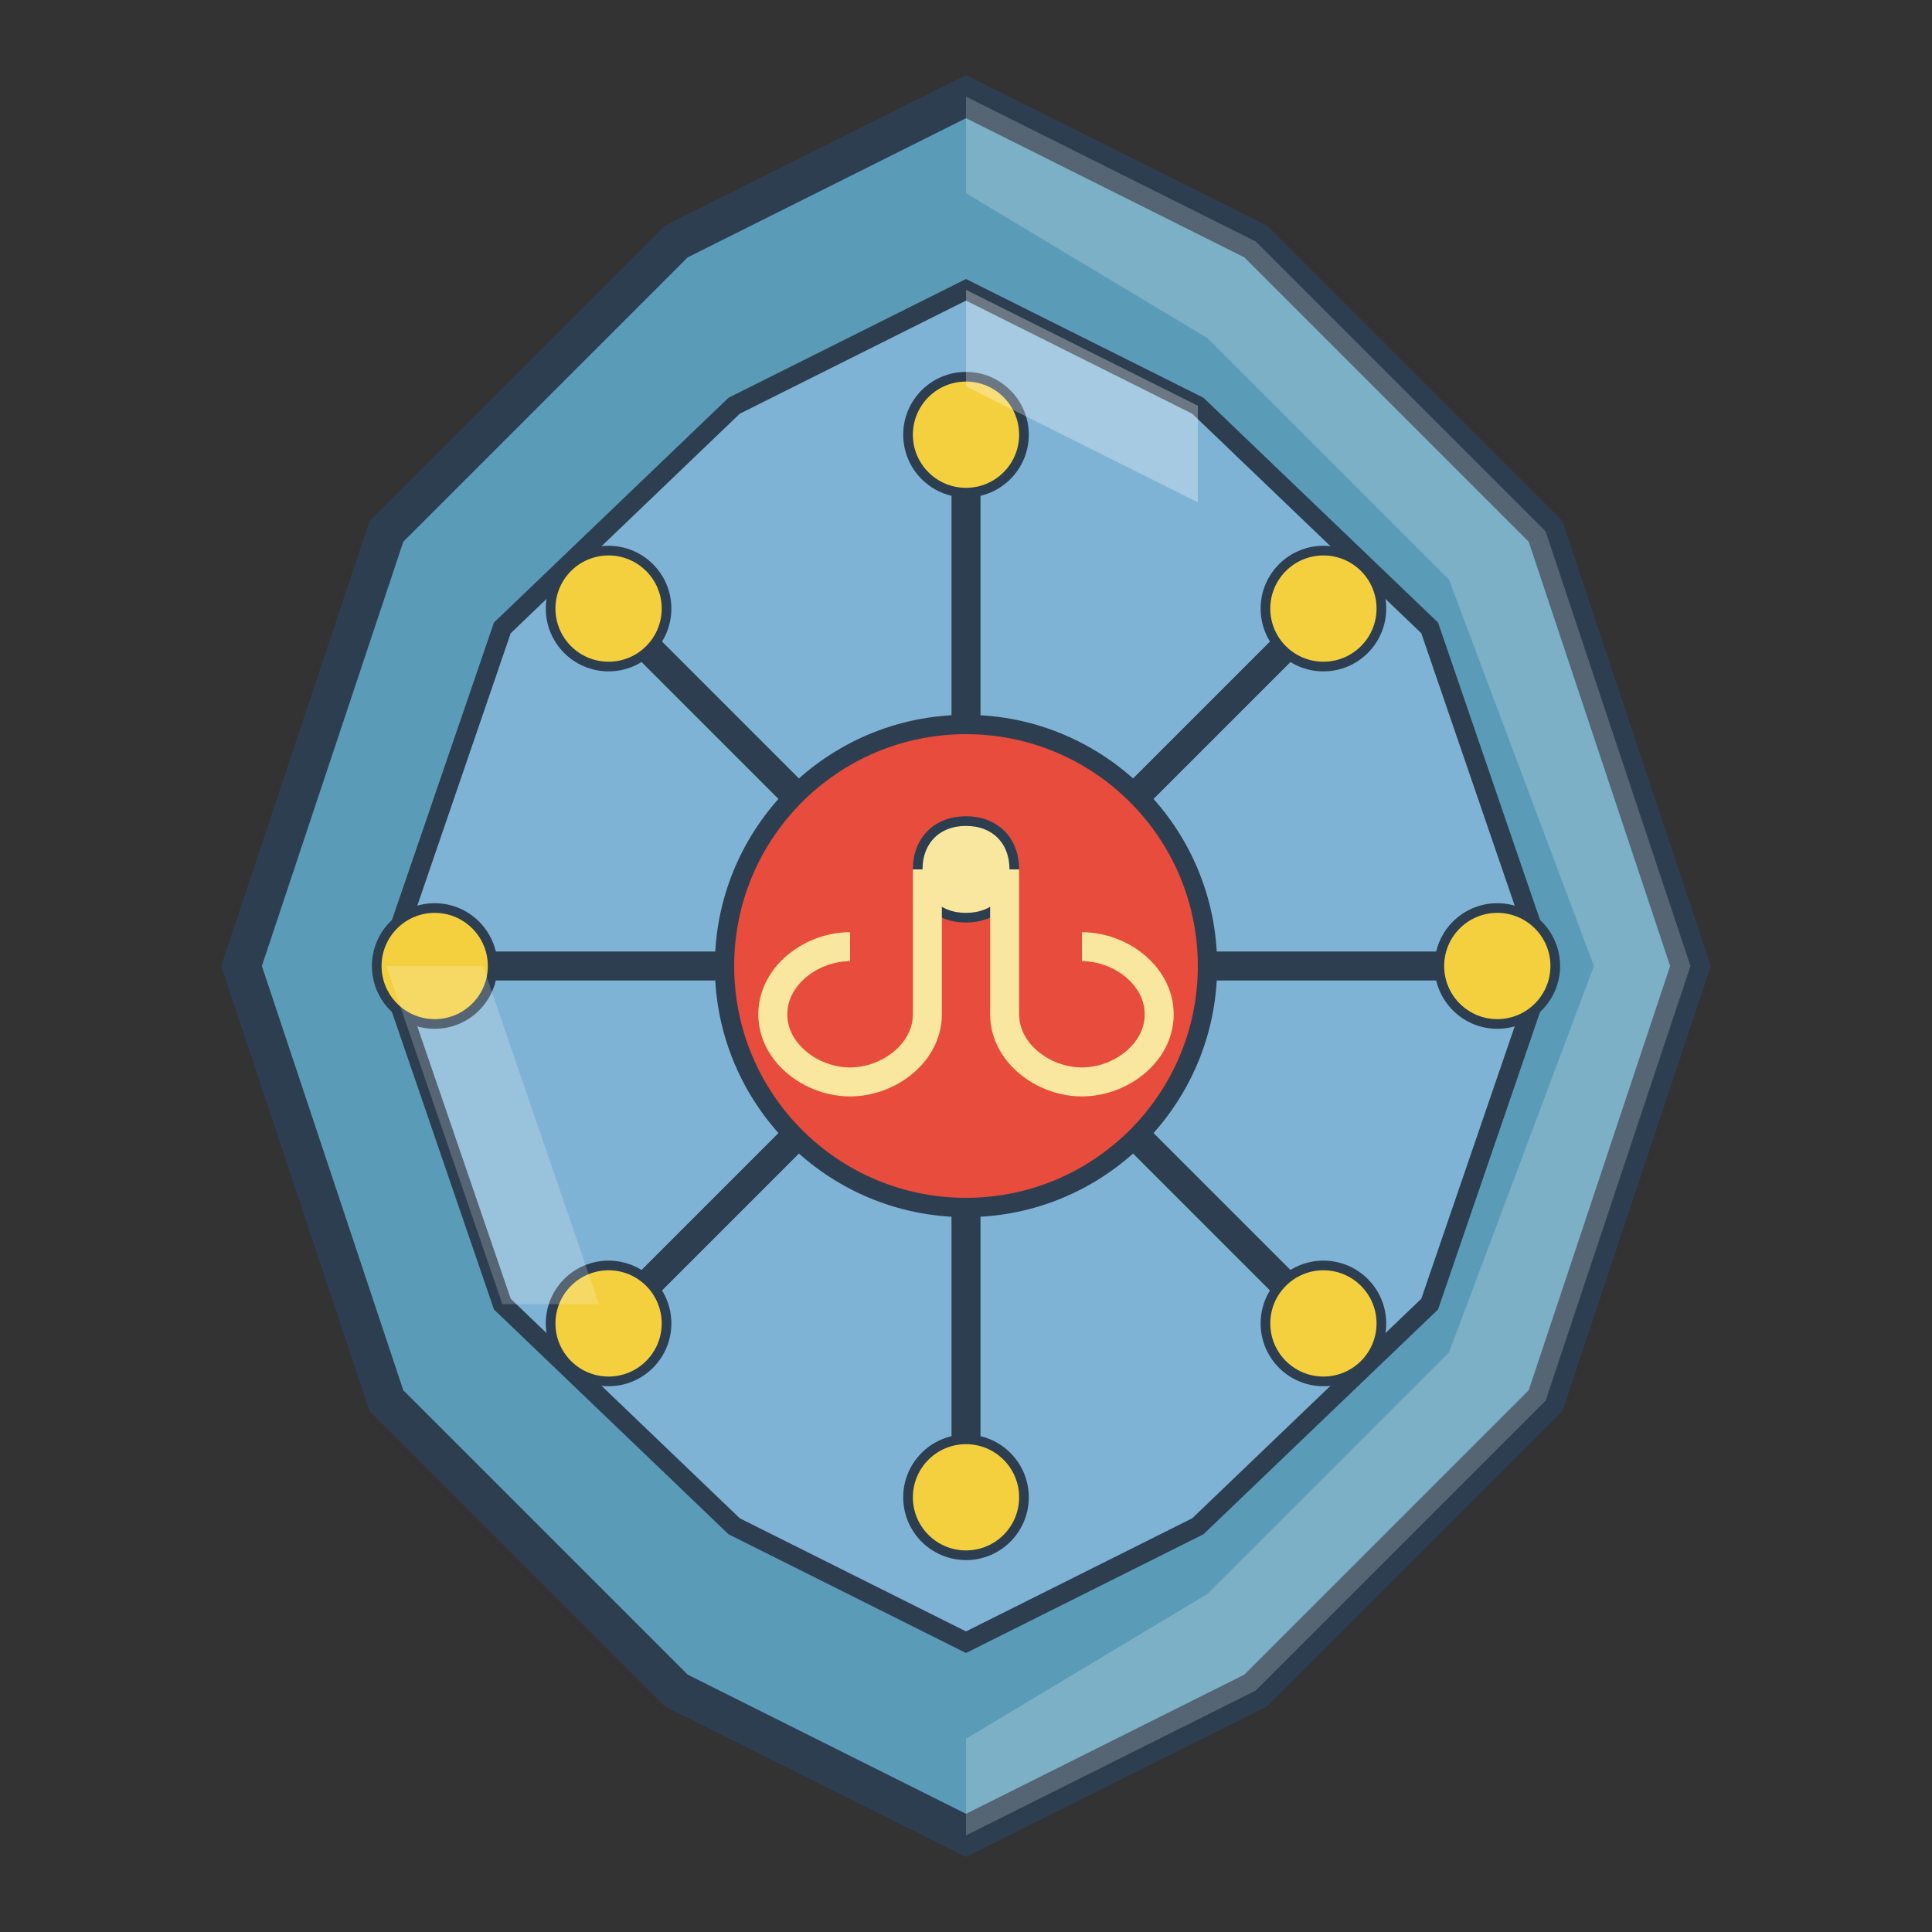 <svg xmlns="http://www.w3.org/2000/svg" viewBox="0 0 200 200">
  <rect x="0" y="0" width="200" height="200" fill="#333333" stroke="none"/>
  <!-- Badge Outline -->
  <polygon points="100,10 130,25 160,55 175,100 160,145 130,175 100,190 70,175 40,145 25,100 40,55 70,25" 
           fill="#5A9CB8" stroke="#2C3E50" stroke-width="4"/>
  
  <!-- Inner Badge Outline -->
  <polygon points="100,30 124,42 148,65 160,100 148,135 124,158 100,170 76,158 52,135 40,100 52,65 76,42" 
           fill="#7FB3D5" stroke="#2C3E50" stroke-width="2"/>
  
  <!-- Virus/Network Node -->
  <circle cx="100" cy="100" r="25" fill="#E74C3C" stroke="#2C3E50" stroke-width="2"/>
  
  <!-- Virus Spikes/Connections -->
  <line x1="100" y1="75" x2="100" y2="45" stroke="#2C3E50" stroke-width="3"/>
  <line x1="100" y1="125" x2="100" y2="155" stroke="#2C3E50" stroke-width="3"/>
  <line x1="75" y1="100" x2="45" y2="100" stroke="#2C3E50" stroke-width="3"/>
  <line x1="125" y1="100" x2="155" y2="100" stroke="#2C3E50" stroke-width="3"/>
  <line x1="83" y1="83" x2="63" y2="63" stroke="#2C3E50" stroke-width="3"/>
  <line x1="117" y1="117" x2="137" y2="137" stroke="#2C3E50" stroke-width="3"/>
  <line x1="83" y1="117" x2="63" y2="137" stroke="#2C3E50" stroke-width="3"/>
  <line x1="117" y1="83" x2="137" y2="63" stroke="#2C3E50" stroke-width="3"/>
  
  <!-- Connection Nodes -->
  <circle cx="100" cy="45" r="6" fill="#F4D03F" stroke="#2C3E50" stroke-width="1"/>
  <circle cx="100" cy="155" r="6" fill="#F4D03F" stroke="#2C3E50" stroke-width="1"/>
  <circle cx="45" cy="100" r="6" fill="#F4D03F" stroke="#2C3E50" stroke-width="1"/>
  <circle cx="155" cy="100" r="6" fill="#F4D03F" stroke="#2C3E50" stroke-width="1"/>
  <circle cx="63" cy="63" r="6" fill="#F4D03F" stroke="#2C3E50" stroke-width="1"/>
  <circle cx="137" cy="137" r="6" fill="#F4D03F" stroke="#2C3E50" stroke-width="1"/>
  <circle cx="63" cy="137" r="6" fill="#F4D03F" stroke="#2C3E50" stroke-width="1"/>
  <circle cx="137" cy="63" r="6" fill="#F4D03F" stroke="#2C3E50" stroke-width="1"/>
  
  <!-- Caduceus Symbol -->
  <path d="M100,85 C97,85 95,87 95,90 C95,93 97,95 100,95 C103,95 105,93 105,90 C105,87 103,85 100,85 Z" fill="#F9E79F" stroke="#2C3E50" stroke-width="1"/>
  <path d="M96,90 L96,105 C96,109 92,112 88,112 C84,112 80,109 80,105 C80,101 84,98 88,98" fill="none" stroke="#F9E79F" stroke-width="3"/>
  <path d="M104,90 L104,105 C104,109 108,112 112,112 C116,112 120,109 120,105 C120,101 116,98 112,98" fill="none" stroke="#F9E79F" stroke-width="3"/>
  
  <!-- Metallic Shine Effects -->
  <polygon points="100,30 124,42 124,52 100,40" fill="#ffffff" fill-opacity="0.3"/>
  <polygon points="52,135 40,100 50,100 62,135" fill="#ffffff" fill-opacity="0.2"/>
  
  <!-- Badge Rim Highlights -->
  <polygon points="100,10 130,25 160,55 175,100 160,145 130,175 100,190 100,180 125,165 150,140 165,100 150,60 125,35 100,20" fill="#ffffff" fill-opacity="0.2"/>
</svg>
